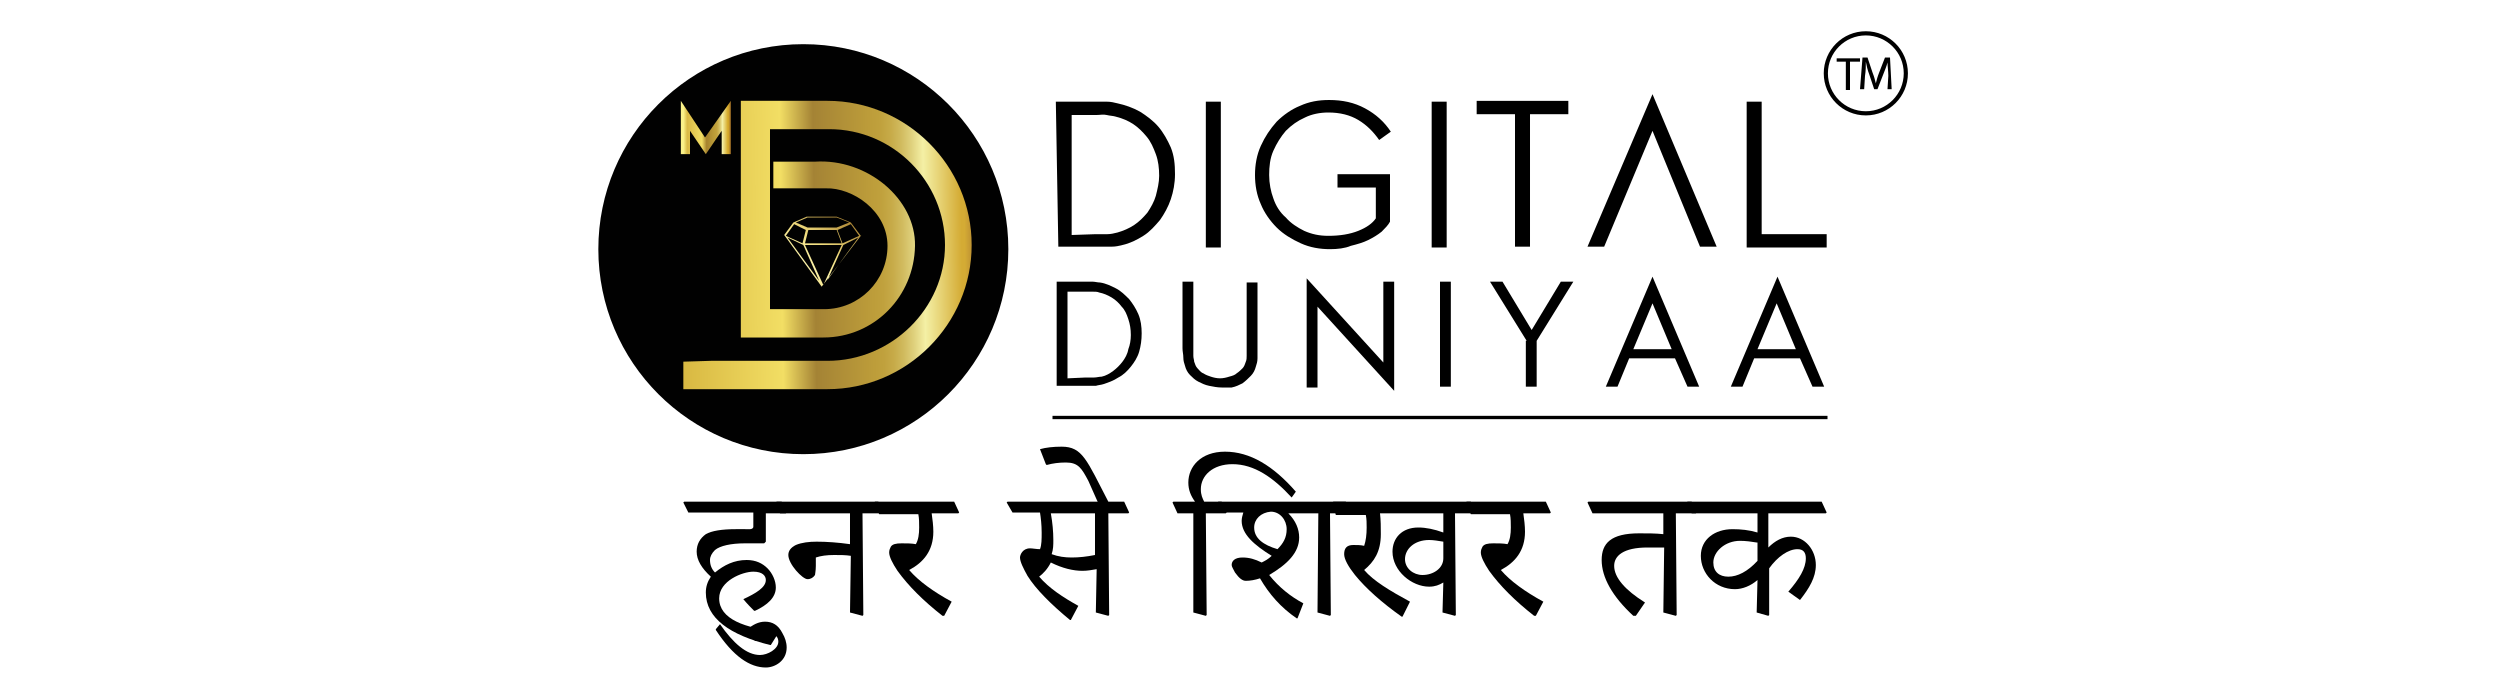 <?xml version="1.0" encoding="utf-8"?>
<!-- Generator: Adobe Illustrator 26.0.1, SVG Export Plug-In . SVG Version: 6.00 Build 0)  -->
<svg version="1.1" id="Layer_1" xmlns="http://www.w3.org/2000/svg" xmlns:xlink="http://www.w3.org/1999/xlink" x="0px" y="0px"
	 viewBox="0 0 300 84" style="enable-background:new 0 0 300 84;" xml:space="preserve">
<style type="text/css">
	.st0{fill:#FFFFFF;}
	.st1{fill:#010101;stroke:#FFFFFF;stroke-miterlimit:10;}
	.st2{fill:url(#SVGID_1_);}
	.st3{fill:url(#SVGID_00000137839873414527163970000003346800454416919217_);}
	.st4{fill:url(#SVGID_00000064325802215869459040000017409643106733469585_);}
	.st5{fill:none;stroke:#000000;stroke-width:0.5;stroke-miterlimit:10;}
</style>
<rect class="st0" width="300" height="84"/>
<g>
	<circle class="st1" cx="96.4" cy="29.9" r="25.1"/>
	<g>
		
			<linearGradient id="SVGID_1_" gradientUnits="userSpaceOnUse" x1="77.456" y1="54.462" x2="117.903" y2="55.035" gradientTransform="matrix(1 0 0 -1 0 84.11)">
			<stop  offset="2.590000e-02" style="stop-color:#F5F088"/>
			<stop  offset="0.104" style="stop-color:#D8B842"/>
			<stop  offset="0.404" style="stop-color:#F2DE64"/>
			<stop  offset="0.502" style="stop-color:#A48335"/>
			<stop  offset="0.674" style="stop-color:#BD9D3A"/>
			<stop  offset="0.703" style="stop-color:#C0A13D"/>
			<stop  offset="0.733" style="stop-color:#C7AB49"/>
			<stop  offset="0.763" style="stop-color:#D1BB5F"/>
			<stop  offset="0.793" style="stop-color:#DFD17D"/>
			<stop  offset="0.823" style="stop-color:#F2ECA0"/>
			<stop  offset="0.827" style="stop-color:#F4F0A5"/>
			<stop  offset="0.938" style="stop-color:#D4AB34"/>
			<stop  offset="0.947" style="stop-color:#D4AB34"/>
			<stop  offset="1" style="stop-color:#9E6D32"/>
		</linearGradient>
		<path class="st2" d="M99.3,12.1H88.9v28.4h9.9c6.1,0,10.9-4.9,11-11c0.1-5.6-5.7-10.5-12-10.1h-5l0,3.2l6.3,0
			c3.2-0.1,7.4,2.7,7.4,6.9s-3.4,7.6-7.6,7.6h-6.5V15.5h7.1c7.7,0,13.9,6.3,13.9,13.9S107,43.3,99.3,43.3h-14v0L82,43.4v3.3h17.3
			c9.5,0,17.3-7.8,17.3-17.3C116.6,19.9,108.8,12.1,99.3,12.1z"/>
		<g>
			
				<linearGradient id="SVGID_00000003794364279544048900000007236685841354799500_" gradientUnits="userSpaceOnUse" x1="81.864" y1="68.82" x2="87.701" y2="68.82" gradientTransform="matrix(1 0 0 -1 0 84.11)">
				<stop  offset="2.590000e-02" style="stop-color:#FAF289"/>
				<stop  offset="0.104" style="stop-color:#DABA45"/>
				<stop  offset="0.404" style="stop-color:#F2DE64"/>
				<stop  offset="0.502" style="stop-color:#A6832E"/>
				<stop  offset="0.674" style="stop-color:#BE9F39"/>
				<stop  offset="0.703" style="stop-color:#C1A13D"/>
				<stop  offset="0.732" style="stop-color:#C9AC49"/>
				<stop  offset="0.762" style="stop-color:#D2BB5E"/>
				<stop  offset="0.792" style="stop-color:#DFD17C"/>
				<stop  offset="0.822" style="stop-color:#F1EB9F"/>
				<stop  offset="0.827" style="stop-color:#F4F0A6"/>
				<stop  offset="0.938" style="stop-color:#D6AA29"/>
				<stop  offset="0.947" style="stop-color:#D6AA29"/>
				<stop  offset="1" style="stop-color:#9E6B28"/>
			</linearGradient>
			<path style="fill:url(#SVGID_00000003794364279544048900000007236685841354799500_);" d="M87.7,12.1v6.4h-1.1v-2.8l-1.9,2.8
				l-1.9-2.8v2.8h-1.1v-6.4l2.9,4.4L87.7,12.1z"/>
		</g>
		<g>
			
				<linearGradient id="SVGID_00000088839724279013193040000005967328448951052184_" gradientUnits="userSpaceOnUse" x1="102.381" y1="60.967" x2="92.445" y2="47.032" gradientTransform="matrix(1 0 0 -1 0 84.11)">
				<stop  offset="0" style="stop-color:#BA9738"/>
				<stop  offset="0.151" style="stop-color:#A57D2D"/>
				<stop  offset="0.43" style="stop-color:#F1DD7F"/>
				<stop  offset="0.591" style="stop-color:#FBF2A9"/>
				<stop  offset="0.726" style="stop-color:#F1DD7F"/>
				<stop  offset="0.926" style="stop-color:#A57D2D"/>
				<stop  offset="0.93" style="stop-color:#A8802D"/>
				<stop  offset="1" style="stop-color:#BF9D3E"/>
			</linearGradient>
			<path style="fill:url(#SVGID_00000088839724279013193040000005967328448951052184_);" d="M103.3,28.3
				C103.3,28.3,103.3,28.3,103.3,28.3C103.3,28.3,103.4,28.3,103.3,28.3C103.4,28.3,103.4,28.3,103.3,28.3
				C103.4,28.2,103.3,28.2,103.3,28.3C103.3,28.2,103.3,28.2,103.3,28.3C103.3,28.2,103.3,28.2,103.3,28.3
				C103.3,28.2,103.3,28.2,103.3,28.3L103.3,28.3l-1.2-1.6c0,0,0,0,0,0l0,0c0,0,0,0,0,0c0,0,0,0,0,0l-1.7-0.7c0,0,0,0,0,0h-3.6
				c0,0,0,0,0,0l-1.6,0.7c0,0,0,0,0,0c0,0,0,0,0,0c0,0,0,0,0,0c0,0,0,0,0,0l-1.1,1.5c0,0,0,0,0,0c0,0,0,0,0,0c0,0,0,0,0,0
				c0,0,0,0,0,0c0,0,0,0,0,0c0,0,0,0,0,0c0,0,0,0,0,0c0,0,0,0,0,0c0,0,0,0,0,0c0,0,0,0,0,0l4.5,6.2c0,0,0,0,0,0c0,0,0,0,0,0
				c0,0,0,0,0,0c0,0,0,0,0,0c0,0,0,0,0,0c0,0,0,0,0,0c0,0,0,0,0,0c0,0,0,0,0,0l0,0c0,0,0,0,0,0c0,0,0,0,0,0c0,0,0,0,0,0c0,0,0,0,0,0
				c0,0,0,0,0,0c0,0,0,0,0,0c0,0,0,0,0,0L103.3,28.3C103.3,28.3,103.3,28.3,103.3,28.3C103.3,28.3,103.3,28.3,103.3,28.3z
				 M95.3,26.9l1.4,0.7l-0.4,1.6l-2-0.9L95.3,26.9z M102.1,26.9l1,1.4l-2,0.9l-0.6-1.6L102.1,26.9z M100.4,27.6l0.6,1.6h-4.4
				l0.4-1.6H100.4z M101,29.4l-2.2,4.8l-2.2-4.8H101z M96.4,29.4l1.9,4.3l-3.8-5.2L96.4,29.4z M101.2,29.4l1.8-0.9l-3.7,5.1
				L101.2,29.4z M96.9,26.1h3.5l1.5,0.6l-1.5,0.6h-3.5l-1.4-0.6L96.9,26.1z"/>
		</g>
	</g>
</g>
<g>
	<path d="M82,60.3l0.1-0.1h11.7l0.6,1.3l-0.1,0.1h-2.4l0,3.4l-0.2,0.2c-0.8,0-1.5,0-2.3,0c-1.7,0-3,0.3-3.6,0.8
		c-0.4,0.4-0.6,0.8-0.6,1.2c0,0.6,0.2,1.1,0.6,1.5c1.1-0.9,2.3-1.5,3.8-1.5c1.1,0,1.9,0.4,2.5,1c0.6,0.6,1,1.5,1,2.3
		c0,1.2-1,2.1-2.5,2.8h-0.1c-0.4-0.4-0.8-0.8-1.3-1.4c1.5-0.7,2.7-1.4,2.7-2.3c0-0.5-0.4-1-1.5-1c-1.3,0-4.1,1.1-4.1,3.2
		c0,2.5,3.1,3.6,7.2,4l-1,1.6h-0.1c-4.8-1.2-7.7-3.2-7.7-6.3c0-0.7,0.2-1.3,0.6-1.9c-1.1-1-1.7-2-1.7-3c0-0.9,0.4-1.6,1.1-2.1
		c0.7-0.4,1.9-0.6,3.6-0.6H90c0.2,0,0.4-0.1,0.4-0.3v-1.7h-7.8L82,60.3z"/>
	<path d="M86.4,74.9c1.6,2.3,3.2,3.7,4.8,3.7c0.9,0,2.2-0.7,2.2-1.6c0-0.5-0.3-0.9-0.9-0.9c-0.7,0-1.3,0.3-1.8,0.8h-0.1l-0.9-1.4
		c0.6-0.5,1.3-0.9,2.1-0.9c0.9,0,1.6,0.4,2.1,1.4c0.3,0.5,0.5,1.1,0.5,1.7c0,1.6-1.4,2.4-2.5,2.4c-1.9,0-3.9-1.3-6-4.5v-0.1
		L86.4,74.9z"/>
	<path d="M93.1,60.3l0.1-0.1h12.2l0.6,1.3l-0.1,0.1h-2.4l0.1,12.2l-0.1,0.1l-1.5-0.4l0.1-6.8c-0.6-0.1-1.3-0.1-2-0.1
		c-0.9,0-1.6,0.1-2.2,0.3v1c0,0.6-0.1,1-0.1,1.1c-0.2,0.3-0.5,0.5-0.9,0.5c-0.6,0-2.3-1.8-2.3-2.9c0-0.5,0.3-0.9,0.9-1.2
		c0.7-0.3,1.6-0.4,2.5-0.4c1.2,0,2.6,0.1,4,0.3v-3.7h-8.4L93.1,60.3z"/>
	<path d="M104.9,60.3l0.1-0.1h9.5l0.6,1.3l-0.1,0.1h-3.2c0.1,0.7,0.2,1.5,0.2,2.2c0,2.3-1.2,3.7-2.9,4.6c1.1,1.3,2.9,2.6,5.1,3.8
		l-0.9,1.7h-0.2c-2.3-1.8-4.1-3.6-5.4-5.4c-0.6-0.9-1-1.7-1-2.2c0-0.3,0.1-0.5,0.2-0.7c0.2-0.3,0.6-0.4,1.3-0.4c0.6,0,1.2,0,1.7,0.1
		c0.3-0.5,0.4-1.2,0.4-2c0-0.5,0-1.1-0.1-1.6h-4.7L104.9,60.3z"/>
	<path d="M120.8,60.3l0.1-0.1h14l0.6,1.3l-0.1,0.1H133l0.1,12.2l-0.1,0.1l-1.5-0.4l0.1-5.2c-0.6,0.1-1.1,0.2-1.7,0.2
		c-1.1,0-2.4-0.3-3.8-1c-0.4,0.8-0.9,1.3-1.4,1.7c1.2,1.4,2.9,2.5,4.7,3.5l-0.9,1.7h-0.1c-2.3-1.9-4.1-3.7-5.1-5.3
		c-0.5-0.9-0.9-1.7-0.9-2.2c0-0.3,0.3-1.1,1.2-1.1c0.3,0,0.8,0.1,1.2,0.1c0.2-0.5,0.2-1.2,0.2-2c0-0.9-0.1-1.8-0.2-2.4h-3.3
		L120.8,60.3z M126.1,61.6c0.2,1.1,0.3,2.2,0.3,3.2c0,0.6,0,1.1-0.2,1.7c0.8,0.3,1.6,0.4,2.4,0.4c0.9,0,1.8-0.1,2.8-0.3v-5H126.1z"
		/>
	<path d="M131.8,60.4c-0.4-0.9-0.8-1.8-1.2-2.7c-0.8-1.5-1.2-2.2-2.7-2.2c-0.8,0-1.6,0.1-2.3,0.3l-0.1-0.1l-0.7-1.8
		c0.7-0.2,1.6-0.3,2.6-0.3c2.5,0,3,1.6,5.6,6.6l-0.1,0.1L131.8,60.4L131.8,60.4z"/>
	<path d="M146.1,60.3l0.1-0.1h15.3l0.6,1.3l-0.1,0.1h-2.4l0.1,12.2l-0.1,0.1l-1.5-0.4l0.1-11.9h-3.6c0.9,0.9,1.3,1.9,1.3,2.9
		c0,1.8-1.4,3.2-3.6,4.5c1.2,1.5,2.6,2.6,4.1,3.4l-0.7,1.8h-0.1c-1.9-1.3-3.3-2.9-4.4-4.8c-0.6,0.2-1.2,0.3-1.7,0.3
		c-0.4,0-0.8-0.3-1.3-1c-0.2-0.4-0.4-0.7-0.4-0.9c0-0.5,0.4-0.9,1.3-0.9c0.8,0,1.5,0.2,2.3,0.6c0.4-0.2,0.8-0.4,1.2-0.8
		c-2.1-1.3-3.6-2.6-3.6-4.2c0-0.3,0.1-0.7,0.2-1h-2.3L146.1,60.3z M150.5,63.3c0,1.3,1.1,2.1,2.8,2.6c0.7-0.7,1.1-1.4,1.1-2.4
		c0-1.1-0.8-2.1-1.9-2.1C151.3,61.5,150.5,62.3,150.5,63.3z"/>
	<path d="M140.7,60.3l0.1-0.1h2.6c-0.5-0.7-0.8-1.4-0.8-2.3c0-1.9,1.5-3.7,4.4-3.7c3,0,5.8,1.7,8.5,4.8l-0.5,0.7H155
		c-2.2-2.4-4.5-4-7.1-4c-2.4,0-3.8,1.4-3.8,3c0,0.7,0.2,1.1,0.4,1.5h2.1l0.6,1.3l-0.1,0.1h-2.4l0.1,12.2l-0.1,0.1l-1.5-0.4l0-11.9
		h-1.9L140.7,60.3z"/>
	<path d="M159.9,60.3l0.1-0.1h16.5l0.6,1.3l-0.1,0.1h-2.4l0.1,12.2l-0.1,0.1l-1.5-0.4l0.1-3.6c-0.5,0.3-1,0.5-1.7,0.5
		c-2.1,0-4.4-1.9-4.4-4.2c0-1.6,1.1-2.9,3.1-2.9c0.9,0,1.9,0.2,3,0.6v-2.3h-7.6c0.1,0.8,0.1,1.7,0.1,2.5c0,2.1-0.8,3.3-2,4.3
		c1.1,1.3,3.1,2.5,5.5,3.8l-0.9,1.8h-0.1c-2.4-1.7-4.3-3.4-5.6-5c-0.8-1-1.3-1.9-1.3-2.5c0-0.7,0.3-1.1,1.1-1.1c0.4,0,0.9,0,1.3,0.1
		c0.2-0.6,0.3-1.3,0.3-2.2c0-0.5,0-1-0.1-1.5h-3.6L159.9,60.3z M173.2,65c-0.6-0.1-1.2-0.2-1.7-0.2c-1.8,0-2.9,1.1-2.9,2.3
		c0,1.1,1,1.9,2.1,1.9c1.3,0,2.5-0.8,2.5-2L173.2,65L173.2,65z"/>
	<path d="M175.9,60.3l0.1-0.1h9.5l0.6,1.3l-0.1,0.1h-3.2c0.1,0.7,0.2,1.5,0.2,2.2c0,2.3-1.2,3.7-2.9,4.6c1.1,1.3,2.9,2.6,5.1,3.8
		l-0.9,1.7h-0.2c-2.3-1.8-4.1-3.6-5.4-5.4c-0.6-0.9-1-1.7-1-2.2c0-0.3,0.1-0.5,0.2-0.7c0.2-0.3,0.6-0.4,1.3-0.4c0.6,0,1.2,0,1.7,0.1
		c0.3-0.5,0.4-1.2,0.4-2c0-0.5,0-1.1-0.1-1.6h-4.7L175.9,60.3z"/>
	<path d="M190.5,60.3l0.1-0.1H203l0.6,1.3l-0.1,0.1h-2.4l0.1,12.2l-0.1,0.1l-1.5-0.4l0.1-7.8c-0.6,0-1.3,0-2,0c-2.9,0-4,1-4,2.2
		c0,1.4,1.3,2.9,3.7,4.4l-1.1,1.6H196c-2.5-2.3-3.8-4.6-3.8-6.7c0-2,1.1-3.2,4.5-3.2c1,0,2,0,2.9,0.1v-2.5h-8.5L190.5,60.3z"/>
	<path d="M202.4,60.3l0.1-0.1h16.1l0.6,1.3l-0.1,0.1h-6.9v4.1l0,0c0.8-0.8,1.7-1.3,2.7-1.3c1.7,0,3,1.6,3,3.4c0,1.5-0.8,2.8-1.9,4.2
		H216l-1.4-1c1.3-1.5,2.1-2.8,2.1-4c0-0.7-0.3-1.1-1-1.1c-1.1,0-2.4,0.9-3.4,2.3l0,5.6l-0.1,0.1l-1.4-0.4l0.1-3.9l0,0
		c-0.8,0.7-1.8,1.1-2.7,1.1c-2.4,0-4.1-1.9-4.1-4c0-2,1.7-3.2,3.8-3.2c1,0,2,0.1,3,0.4v-2.3H203L202.4,60.3z M210.8,65.1
		c-0.6-0.1-1.3-0.2-2-0.2c-1.8,0-3.2,1.3-3.2,2.6c0,1.1,0.7,1.7,1.8,1.7c1.1,0,2.3-0.6,3.5-1.9V65.1z"/>
</g>
<rect x="126.3" y="49.9" width="93" height="0.4"/>
<path d="M126.7,12.2h4.9c0.3,0,0.7,0,1.2,0s0.9,0.1,1.3,0.2c0.9,0.2,1.8,0.5,2.7,1c0.8,0.5,1.6,1.1,2.2,1.8c0.6,0.7,1.1,1.6,1.5,2.5
	c0.4,1,0.5,2,0.5,3.2c0,1.1-0.2,2.1-0.5,3c-0.3,0.9-0.8,1.8-1.3,2.5c-0.6,0.7-1.2,1.4-2,1.9c-0.8,0.5-1.6,0.9-2.5,1.1
	c-0.4,0.1-0.8,0.2-1.3,0.2c-0.5,0-1,0-1.5,0h-4.9L126.7,12.2L126.7,12.2z M131.5,28.1c0.5,0,1,0,1.4,0c0.4,0,0.8-0.1,1.2-0.2
	c0.7-0.2,1.4-0.5,2-0.9c0.6-0.4,1.1-0.9,1.6-1.5c0.4-0.6,0.8-1.3,1-2c0.2-0.8,0.4-1.6,0.4-2.4c0-0.9-0.1-1.8-0.4-2.6
	c-0.3-0.8-0.6-1.5-1.1-2.1c-0.5-0.6-1-1.1-1.6-1.5c-0.6-0.4-1.3-0.7-2.1-0.9c-0.3-0.1-0.7-0.1-1.1-0.2s-0.8,0-1.2,0h-3v14.4
	L131.5,28.1L131.5,28.1z"/>
<path d="M144.7,12.2h1.8v17.5h-1.8V12.2z"/>
<path d="M159.6,29.9c-1.2,0-2.4-0.2-3.5-0.7c-1.1-0.5-2.1-1.1-2.9-1.9c-0.8-0.8-1.5-1.8-1.9-2.8c-0.5-1.1-0.7-2.3-0.7-3.5
	c0-1.2,0.2-2.4,0.7-3.5s1.1-2,1.9-2.9c0.8-0.8,1.8-1.5,2.8-1.9c1.1-0.5,2.2-0.7,3.5-0.7c1.6,0,3,0.3,4.3,1c1.3,0.7,2.3,1.6,3.1,2.8
	l-1.4,1c-0.7-1-1.5-1.8-2.5-2.4c-1-0.6-2.2-0.9-3.6-0.9c-1,0-2,0.2-2.8,0.6c-0.9,0.4-1.6,0.9-2.3,1.6c-0.6,0.7-1.1,1.5-1.5,2.4
	c-0.4,0.9-0.5,1.9-0.5,2.9c0,1,0.2,2,0.5,2.8c0.3,0.9,0.8,1.7,1.5,2.3c0.6,0.7,1.4,1.2,2.2,1.6c0.9,0.4,1.8,0.6,2.9,0.6
	c1.4,0,2.6-0.2,3.6-0.6c1-0.4,1.7-0.9,2.1-1.5v-3.7h-4.6v-1.6h6.3v5.7c-0.2,0.4-0.6,0.8-1,1.2c-0.5,0.4-1,0.7-1.6,1
	c-0.6,0.3-1.3,0.5-2.1,0.7C161.4,29.8,160.5,29.9,159.6,29.9z"/>
<path d="M171.8,12.2h1.8v17.5h-1.8V12.2z"/>
<path d="M181.8,13.7h-4.6v-1.6h11v1.6h-4.6v15.9h-1.8L181.8,13.7L181.8,13.7z"/>
<path d="M198.3,11.3l7.7,18.3h-2l-5.7-13.9l-5.8,13.9h-2L198.3,11.3z"/>
<path d="M209.6,12.2h1.8v15.9h7.8v1.6h-9.6V12.2z"/>
<path d="M126.8,33.8h3.5c0.2,0,0.5,0,0.8,0s0.6,0.1,0.9,0.1c0.7,0.1,1.3,0.4,1.9,0.7c0.6,0.3,1.1,0.8,1.6,1.3
	c0.4,0.5,0.8,1.1,1.1,1.8c0.3,0.7,0.4,1.5,0.4,2.3c0,0.8-0.1,1.5-0.3,2.2c-0.2,0.7-0.6,1.3-1,1.8c-0.4,0.5-0.9,1-1.5,1.3
	c-0.6,0.4-1.2,0.6-1.8,0.8c-0.3,0.1-0.6,0.1-0.9,0.2c-0.3,0-0.7,0-1.1,0h-3.6L126.8,33.8L126.8,33.8z M130.3,45.3c0.4,0,0.7,0,1,0
	c0.3,0,0.6-0.1,0.9-0.1c0.5-0.1,1-0.4,1.4-0.7c0.4-0.3,0.8-0.7,1.1-1.1c0.3-0.4,0.6-0.9,0.7-1.5c0.2-0.5,0.3-1.1,0.3-1.7
	c0-0.7-0.1-1.3-0.3-1.9c-0.2-0.6-0.4-1.1-0.8-1.5c-0.3-0.4-0.7-0.8-1.2-1.1c-0.5-0.3-1-0.5-1.5-0.6c-0.2-0.1-0.5-0.1-0.8-0.1
	c-0.3,0-0.6,0-0.8,0h-2.2v10.4L130.3,45.3L130.3,45.3z"/>
<path d="M146.6,46.5c-0.5,0-1-0.1-1.5-0.2c-0.5-0.1-0.9-0.3-1.3-0.5c-0.4-0.2-0.7-0.5-1-0.8c-0.3-0.3-0.5-0.7-0.6-1.1
	c-0.1-0.3-0.2-0.6-0.2-1s-0.1-0.7-0.1-1.1v-8h1.3v8.1c0,0.3,0,0.5,0,0.8c0,0.3,0.1,0.5,0.1,0.7c0.1,0.3,0.2,0.6,0.4,0.8
	c0.2,0.2,0.4,0.5,0.7,0.6c0.3,0.2,0.6,0.3,0.9,0.4c0.3,0.1,0.7,0.2,1.1,0.2c0.4,0,0.8-0.1,1.1-0.2c0.4-0.1,0.7-0.2,0.9-0.4
	c0.3-0.2,0.5-0.4,0.7-0.6c0.2-0.2,0.3-0.5,0.4-0.8c0.1-0.2,0.1-0.5,0.1-0.7c0-0.3,0-0.5,0-0.7v-8.1h1.3v8c0,0.4,0,0.7,0,1.1
	c0,0.4-0.1,0.7-0.2,1c-0.1,0.4-0.3,0.8-0.6,1.1c-0.3,0.3-0.6,0.6-1,0.9c-0.4,0.2-0.8,0.4-1.3,0.5C147.6,46.5,147.2,46.5,146.6,46.5z
	"/>
<path d="M156.8,33.4l9.2,10.1v-9.7h1.3v13.1l-9.2-10.1v9.7h-1.3V33.4z"/>
<path d="M172.8,33.8h1.3v12.6h-1.3V33.8z"/>
<path d="M183.2,40.9l-4.4-7.1h1.5l3.5,5.8l3.5-5.8h1.5l-4.4,7.1v5.5h-1.3V40.9z"/>
<path d="M198.3,33.2l5.6,13.2h-1.4L201,43h-5.5l-1.4,3.4h-1.4L198.3,33.2z M200.6,41.9l-2.3-5.5l-2.3,5.5H200.6z"/>
<path d="M213.3,33.2l5.6,13.2h-1.4L216,43h-5.5l-1.4,3.4h-1.4L213.3,33.2z M215.5,41.9l-2.3-5.5l-2.3,5.5H215.5z"/>
<ellipse class="st5" cx="223.9" cy="8.8" rx="4.8" ry="4.8"/>
<path d="M221.5,7.4h-1.1V7h2.8v0.4H222v3.4h-0.5L221.5,7.4L221.5,7.4z"/>
<path d="M226.6,9.1c0-0.5-0.1-1.2-0.1-1.6h0c-0.1,0.4-0.3,0.9-0.5,1.4l-0.7,1.8h-0.4l-0.6-1.8c-0.2-0.5-0.3-1-0.4-1.5h0
	c0,0.5,0,1.1-0.1,1.7l-0.1,1.6h-0.5l0.3-3.8h0.6l0.6,1.8c0.2,0.5,0.3,0.9,0.4,1.3h0c0.1-0.4,0.2-0.8,0.4-1.3l0.7-1.8h0.6l0.2,3.8
	h-0.5L226.6,9.1z"/>
</svg>
